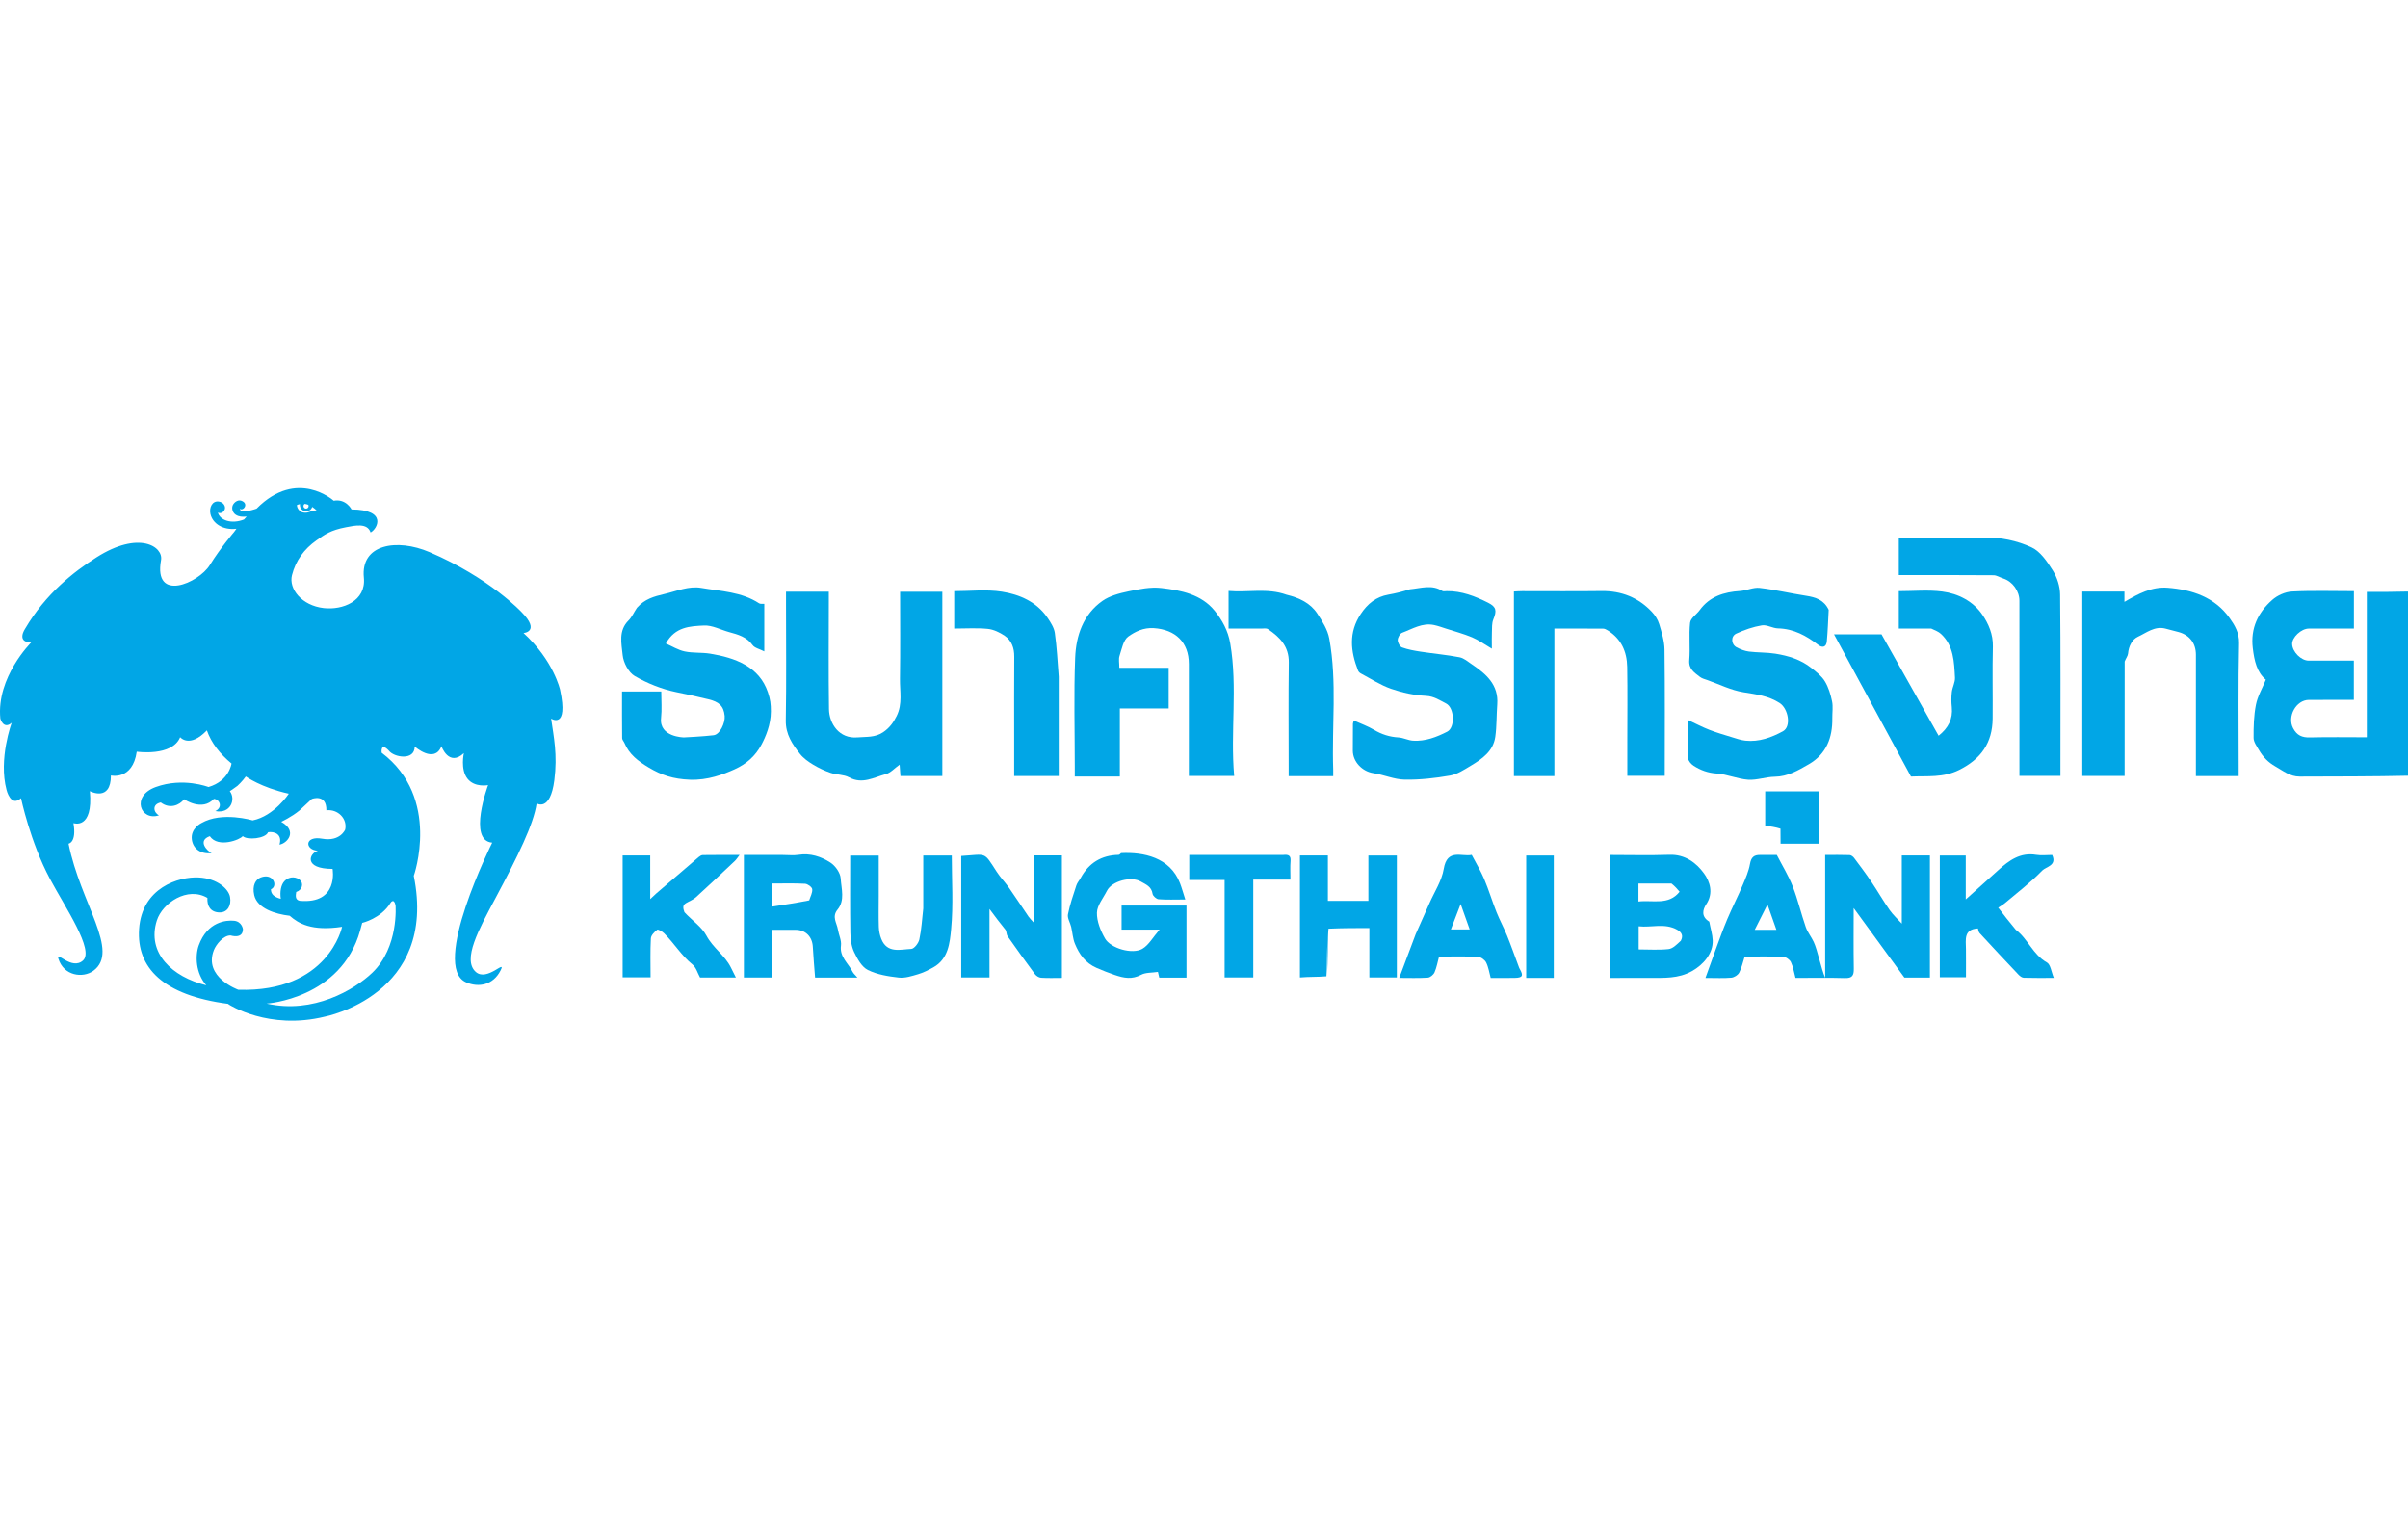 <svg width="38" height="24" viewBox="0 0 1351 306" fill="none" xmlns="http://www.w3.org/2000/svg">
<g clip-path="url(#clip0_440_7491)">
<path d="M1352 161.532C1331.4 162 1310.8 161.957 1290.21 162.027C1284.77 162.045 1280.88 158.767 1276.53 156.309C1272.58 154.077 1269.61 150.988 1267.39 147.163C1266.14 145.009 1264.39 142.647 1264.37 140.366C1264.32 134.143 1264.49 127.797 1265.69 121.721C1266.62 116.973 1269.24 112.556 1271.24 107.677C1266.2 103.557 1264.77 97.026 1263.92 90.008C1262.57 78.841 1266.86 69.966 1274.85 62.909C1277.72 60.371 1282.08 58.42 1285.87 58.22C1297.32 57.615 1308.82 58.001 1320.65 58.001C1320.65 64.945 1320.65 71.668 1320.65 79.001C1312.25 79.001 1303.82 78.99 1295.38 79.005C1291.08 79.013 1285.85 83.927 1286.01 87.77C1286.18 92.136 1291.04 96.983 1295.27 96.988C1303.59 96.999 1311.92 96.992 1320.62 96.992C1320.62 104.236 1320.62 111.291 1320.62 119.001C1312.29 119.001 1303.87 118.982 1295.44 119.007C1288.16 119.029 1283.11 128.378 1286.54 134.896C1288.67 138.943 1291.56 140.196 1295.98 140.081C1306.44 139.81 1316.92 139.994 1327.89 139.994C1327.89 112.63 1327.89 85.578 1327.89 58.44C1335.98 58.44 1343.56 58.44 1351.57 58.22C1352 92.355 1352 126.709 1352 161.532Z" fill="#01A6E6"/>
<path d="M613.03 161.999C609.564 161.999 606.591 161.999 602.999 161.999C602.999 159.931 602.999 158.164 602.999 156.398C602.999 136.07 602.425 115.72 603.213 95.423C603.695 83.013 607.704 71.135 618.487 63.504C622.581 60.607 628.018 59.21 633.057 58.144C639.115 56.864 645.531 55.548 651.562 56.243C662.639 57.519 674.085 59.832 681.522 69.072C685.642 74.191 688.992 80.091 690.228 87.334C694.438 111.999 690.244 136.72 692.429 161.68C683.683 161.68 675.625 161.68 667 161.68C667 159.715 667 157.775 667 155.834C667 136.84 667 117.845 667 98.85C667 86.632 659.403 79.547 647.349 78.763C641.529 78.385 636.917 80.705 633.037 83.461C630.215 85.465 629.37 90.501 628.104 94.337C627.51 96.135 628.002 98.291 628.002 100.999C632.742 100.999 637.338 100.999 641.934 100.999C646.409 100.999 650.885 100.999 655.679 100.999C655.679 108.681 655.679 116.069 655.679 123.804C646.662 123.804 637.723 123.804 628.282 123.804C628.282 136.526 628.282 148.923 628.282 161.999C623.037 161.999 618.28 161.999 613.03 161.999Z" fill="#01A6E6"/>
<path d="M357.339 67.375C361.628 62.47 366.846 60.988 372.772 59.606C379.653 58.002 386.449 54.974 393.45 56.184C404.467 58.087 416.043 58.366 425.905 64.84C426.607 65.301 427.782 65.043 428.814 65.126C428.814 73.779 428.814 82.235 428.814 91.817C426.167 90.457 423.423 89.923 422.231 88.269C418.892 83.636 414.044 82.35 409.074 80.985C404.347 79.688 399.569 77.051 394.932 77.29C387.242 77.685 378.777 77.918 373.583 87.39C377.027 88.894 380.445 91.052 384.153 91.838C388.779 92.819 393.702 92.312 398.394 93.075C412.433 95.359 425.975 100.299 430.836 114.737C432.193 118.768 432.502 121.247 432.5 125.5C432.496 132.999 429.491 139.845 427.3 143.986C423.787 150.624 418.693 154.999 412.14 157.955C405.87 160.783 397.118 164.169 387.076 163.785C377.644 163.424 371.092 161.212 363.905 156.909C358.147 153.462 353.028 149.641 350.362 143.241C349.971 142.303 349.062 141.423 349.052 140.508C348.95 131.874 348.991 123.238 348.991 114.302C356.379 114.302 363.434 114.302 371.001 114.302C371.001 119.357 371.418 124.352 370.895 129.246C369.753 139.926 383.69 140.072 383.69 140.072C383.69 140.072 394.87 139.541 400.37 138.847C404.027 138.386 406.939 131.798 406.578 128.021C406.023 122.216 403.214 120.093 397.489 118.679C391.459 117.19 385.47 115.906 379.396 114.658C371.306 112.996 363.234 109.771 356.09 105.611C352.624 103.593 349.756 98.071 349.342 93.867C348.707 87.431 346.853 80.168 352.657 74.429C354.532 72.574 355.63 69.934 357.339 67.375Z" fill="#01A6E6"/>
<path d="M441 65.085C441 62.617 441 60.638 441 58.331C448.988 58.331 456.711 58.331 465 58.331C465 60.138 465 61.913 465 63.688C465 83.852 464.791 104.019 465.103 124.178C465.228 132.288 470.798 140.977 481.095 140.059C486.014 139.621 490.873 140.25 495.467 137.164C499.061 134.749 501.215 131.756 503.065 128.046C506.444 121.271 504.812 114.135 504.92 107.172C505.17 91.025 504.999 74.871 504.999 58.361C512.926 58.361 520.652 58.361 528.692 58.361C528.692 92.679 528.692 127.067 528.692 161.728C520.893 161.728 513.155 161.728 505.195 161.728C505.056 159.821 504.926 158.049 504.728 155.336C501.824 157.407 499.66 159.942 497.009 160.648C490.333 162.425 483.852 166.538 476.381 162.458C473.361 160.81 469.359 161.074 465.988 159.926C462.592 158.77 459.274 157.19 456.203 155.331C453.539 153.718 450.823 151.81 448.913 149.41C444.557 143.937 440.734 138.352 440.869 130.563C441.244 108.906 440.999 87.238 441 65.085Z" fill="#01A6E6"/>
<path d="M1192.04 97.5C1192.01 119.091 1192.01 140.224 1192.01 161.678C1183.99 161.678 1176.27 161.678 1168.27 161.678C1168.27 127.237 1168.27 92.859 1168.27 58.241C1176.2 58.241 1183.94 58.241 1191.91 58.241C1191.91 60.248 1191.91 62.048 1191.91 64.029C1199.57 59.542 1207.23 55.407 1216.1 56.095C1229.88 57.162 1242.61 61.372 1250.97 73.181C1253.71 77.056 1256.35 81.335 1256.22 87.165C1255.69 110.143 1256 133.139 1256 156.128C1256 157.92 1256 159.713 1256 161.749C1247.99 161.749 1240.38 161.749 1232 161.749C1232 160.107 1232 158.362 1232 156.617C1232 135.626 1232.01 114.636 1232 93.646C1231.99 87.273 1228.49 82.678 1222.37 80.976C1219.87 80.281 1217.35 79.644 1214.84 79.002C1208.83 77.472 1204.22 81.401 1199.43 83.616C1196.26 85.083 1194.28 88.885 1193.94 92.983C1193.82 94.379 1192.72 95.691 1192.04 97.5Z" fill="#01A6E6"/>
<path d="M791.011 56.96C797.186 56.41 803.377 54.105 809.158 57.874C809.754 58.263 810.792 58.006 811.624 57.995C820.04 57.883 827.625 60.836 834.945 64.536C839.553 66.866 839.831 68.998 837.821 73.866C836.929 76.027 837.143 78.679 837.026 81.116C836.907 83.588 837 86.069 837 90.289C832.65 87.746 829.456 85.405 825.905 83.919C821.153 81.931 816.128 80.593 811.211 79.004C809.033 78.3 806.865 77.515 804.635 77.03C797.991 75.584 792.45 79.206 786.656 81.36C785.434 81.815 784.206 84.036 784.192 85.454C784.178 86.872 785.382 89.136 786.581 89.571C789.927 90.785 793.52 91.421 797.065 91.964C804.325 93.076 811.667 93.722 818.869 95.109C821.352 95.587 823.601 97.577 825.82 99.08C833.814 104.494 840.864 110.508 840.024 121.571C839.564 127.634 839.774 133.776 838.918 139.773C837.771 147.814 831.546 152.133 825.192 155.937C821.496 158.15 817.618 160.75 813.524 161.46C805.154 162.913 796.571 163.895 788.099 163.746C782.209 163.642 776.409 160.995 770.477 160.094C764.297 159.155 758.995 153.745 759.002 147.453C759.008 142.453 759.026 137.454 759.057 132.454C759.058 132.137 759.213 131.82 759.541 130.569C763.418 132.325 767.358 133.713 770.877 135.806C775.171 138.36 779.59 139.786 784.575 140.081C787.377 140.246 790.099 141.758 792.899 141.915C799.742 142.299 806.032 139.89 811.972 136.836C816.513 134.502 816.006 123.392 811.32 121.035C807.755 119.241 804.618 116.973 800.053 116.748C793.454 116.421 786.718 114.969 780.459 112.792C774.488 110.714 769.042 107.114 763.398 104.12C762.782 103.794 762.173 103.137 761.919 102.493C757.683 91.721 756.574 81.154 763.44 70.824C767.254 65.085 772.056 61.168 778.97 59.962C782.965 59.265 786.907 58.265 791.011 56.96Z" fill="#01A6E6"/>
<path d="M1025.98 68.498C1025.66 74.682 1025.46 80.453 1024.93 86.195C1024.63 89.472 1022.43 89.945 1020.11 88.154C1013.4 82.996 1006.31 79.094 997.52 78.9C994.48 78.834 991.309 76.734 988.47 77.206C983.567 78.021 978.693 79.722 974.159 81.815C970.949 83.296 971.192 87.876 974.299 89.519C976.445 90.654 978.855 91.603 981.24 91.907C986.133 92.529 991.146 92.307 996.006 93.08C1003.33 94.245 1010.43 96.396 1016.33 101.156C1019.08 103.365 1022.06 105.658 1023.83 108.581C1025.86 111.923 1027.06 115.925 1027.87 119.797C1028.51 122.83 1027.96 126.104 1028.01 129.27C1028.19 140.2 1024.65 149.429 1014.88 155.074C1009 158.473 1003.07 162.031 995.737 162.117C990.734 162.176 985.686 164.137 980.762 163.788C974.83 163.368 969.055 160.726 963.124 160.314C958.201 159.972 954.046 158.463 950.146 155.919C948.784 155.031 947.213 153.243 947.146 151.801C946.832 145.003 947.006 138.183 947.006 130.281C951.454 132.353 955.136 134.301 958.992 135.8C963.151 137.416 967.458 138.66 971.729 139.971C974.192 140.726 976.679 141.611 979.214 141.885C986.84 142.71 993.897 140.12 1000.31 136.616C1005.15 133.969 1003.32 123.888 998.467 120.763C992.178 116.715 985.301 115.885 978.152 114.728C971.242 113.61 964.685 110.299 957.983 107.919C956.53 107.404 954.907 107.031 953.74 106.112C950.701 103.719 947.338 101.784 947.765 96.689C948.347 89.726 947.461 82.626 948.233 75.7C948.513 73.183 951.843 71.064 953.617 68.643C959.226 60.986 967.174 58.51 976.183 57.927C979.906 57.686 983.683 55.767 987.254 56.179C995.986 57.186 1004.59 59.263 1013.29 60.601C1018.62 61.42 1023.33 62.882 1025.98 68.498Z" fill="#01A6E6"/>
<path d="M1067 234.949C1067 225.163 1067 215.869 1067 206.288C1072.41 206.288 1077.47 206.288 1082.77 206.288C1082.77 229.095 1082.77 251.822 1082.77 274.79C1077.79 274.79 1072.85 274.79 1068.45 274.79C1058.93 261.734 1049.52 248.827 1040 235.776C1040 247.18 1039.87 258.493 1040.07 269.8C1040.14 273.581 1039.24 275.208 1035.08 275.082C1025.95 274.804 1016.79 274.995 1007.35 274.995C1006.52 271.928 1006.06 268.823 1004.78 266.114C1004.11 264.715 1002 263.205 1000.49 263.142C993.196 262.835 985.883 263.004 978.844 263.004C977.779 266.29 977.165 269.381 975.752 272.048C975.024 273.421 972.935 274.725 971.352 274.868C967.089 275.254 962.768 275 956.838 275C958.925 269.197 960.665 264.242 962.488 259.318C964.625 253.546 966.666 247.731 969.06 242.065C971.763 235.667 974.936 229.468 977.664 223.08C979.341 219.152 981.112 215.125 981.834 210.967C982.477 207.261 984.099 205.952 987.515 205.993C990.678 206.03 993.841 206.001 996.87 206.001C999.928 211.954 1003.42 217.597 1005.8 223.675C1008.7 231.082 1010.49 238.913 1013.11 246.441C1014.13 249.392 1016.25 251.947 1017.58 254.813C1019.75 259.473 1021.69 269.6 1024 274.931C1024 253.561 1024 227.368 1024 205.995C1028.84 205.995 1033.28 205.909 1037.72 206.069C1038.59 206.1 1039.66 206.905 1040.23 207.66C1043.51 212.018 1046.78 216.387 1049.83 220.908C1053.37 226.151 1056.51 231.665 1060.13 236.845C1062.09 239.649 1064.7 242.002 1067 244.539C1067 241.842 1067 238.641 1067 234.949ZM991.414 247.999C993.178 247.999 994.943 247.999 996.645 247.999C994.881 242.993 993.278 238.443 991.641 233.793C989.264 238.512 987.052 242.905 984.486 247.999C986.969 247.999 988.744 247.999 991.414 247.999Z" fill="#01A6E6"/>
<path d="M913 142.999C913 128.505 913.174 114.508 912.935 100.518C912.789 91.963 909.587 84.712 901.968 80.009C901.216 79.545 900.313 79.052 899.476 79.046C890.511 78.977 881.545 79.003 872.078 79.003C872.078 106.728 872.078 134.113 872.078 161.746C864.308 161.746 857.037 161.746 849.382 161.746C849.382 127.454 849.382 93.074 849.382 58.208C850.808 58.144 852.404 58.011 853.999 58.01C868.826 57.994 883.656 58.152 898.48 57.951C909.679 57.799 919.142 61.55 926.779 69.643C928.574 71.544 930.141 74 930.885 76.479C932.281 81.13 933.803 85.974 933.864 90.756C934.164 114.238 934 137.726 934 161.605C927.145 161.605 920.42 161.605 913 161.605C913 155.685 913 149.592 913 142.999Z" fill="#01A6E6"/>
<path d="M1083.52 79.002C1077.25 78.999 1071.45 78.999 1065.32 78.999C1065.32 71.995 1065.32 65.274 1065.32 58.009C1073.48 58.009 1081.69 57.207 1089.66 58.222C1098.7 59.371 1107.05 63.697 1112.23 71.273C1115.66 76.285 1118.27 82.268 1118.1 89.063C1117.76 102.547 1118.1 116.046 1117.97 129.537C1117.84 143.067 1111.5 152.175 1099.17 158.31C1090.18 162.785 1081.14 161.591 1072.15 162.017C1057.74 135.4 1043.42 108.94 1028.96 82.223C1037.78 82.223 1046.4 82.223 1055.61 82.223C1066.14 100.914 1076.86 119.963 1087.65 139.123C1093.07 134.811 1095.73 129.758 1095.05 123.069C1094.76 120.266 1094.74 117.38 1095.07 114.587C1095.39 111.851 1096.98 109.146 1096.83 106.494C1096.34 97.707 1096.16 88.639 1088.97 81.999C1087.58 80.709 1085.65 79.989 1083.52 79.002Z" fill="#01A6E6"/>
<path d="M1123.99 50.928C1121.89 50.245 1120.21 49.096 1118.53 49.081C1102.54 48.944 1086.55 48.999 1070.56 48.999C1068.92 48.999 1067.28 48.999 1065.32 48.999C1065.32 41.991 1065.32 35.27 1065.32 27.999C1066.98 27.999 1068.59 27.999 1070.2 27.999C1084.53 27.999 1098.86 28.213 1113.17 27.923C1122.53 27.733 1131.64 29.665 1139.77 33.41C1144.77 35.713 1148.63 41.51 1151.77 46.512C1154.18 50.356 1155.77 55.398 1155.82 59.927C1156.16 91.903 1156 123.884 1156 155.863C1156 157.679 1156 159.494 1156 161.653C1148.38 161.653 1140.99 161.653 1133 161.653C1133 159.907 1133 158.138 1133 156.37C1133 125.39 1133.01 94.41 1132.99 63.43C1132.99 58.04 1129.25 52.657 1123.99 50.928Z" fill="#01A6E6"/>
<path d="M958.978 243.41C959.668 247.188 960.774 250.52 960.912 253.891C961.212 261.213 955.639 267.628 949.246 271.188C941.549 275.474 933.581 274.939 925.487 274.992C918.184 275.041 910.881 275.003 903.29 275.003C903.29 252.03 903.29 229.316 903.29 205.999C914.43 205.999 925.535 206.294 936.616 205.905C945.374 205.597 951.716 210.391 956.076 216.422C959.297 220.878 961.481 227.378 957.302 233.635C955.238 236.725 954.343 240.596 958.978 243.41ZM943.038 254.117C944.445 251.367 943.656 249.468 940.982 247.971C933.914 244.016 926.498 246.87 919.375 246.034C919.375 250.735 919.375 254.78 919.375 258.999C925.216 258.999 930.728 259.406 936.13 258.813C938.535 258.549 940.719 256.27 943.038 254.117ZM937.801 222.037C931.573 222.037 925.344 222.037 919.244 222.037C919.244 225.706 919.244 228.642 919.244 232.11C927.412 231.177 936.161 234.404 942.33 226.632C941.004 225.063 939.813 223.653 937.801 222.037Z" fill="#01A6E6"/>
<path d="M594 106.002C594 124.804 594 143.107 594 161.703C585.606 161.703 577.548 161.703 568.998 161.703C568.998 154.473 568.998 147.356 568.998 140.239C568.998 125.073 568.922 109.906 569.042 94.741C569.081 89.866 567.556 85.694 563.632 83.031C560.849 81.142 557.431 79.501 554.154 79.174C548.062 78.567 541.865 79 535.356 79C535.356 72.071 535.356 65.346 535.356 58.012C544.242 58.012 553.348 56.927 562.068 58.298C572.058 59.867 581.557 63.965 587.691 72.927C589.465 75.519 591.377 78.461 591.806 81.446C592.95 89.406 593.322 97.476 594 106.002Z" fill="#01A6E6"/>
<path d="M721.793 60.004C728.987 61.74 735.193 64.695 739.091 70.623C741.929 74.939 744.898 79.723 745.799 84.665C750.238 109.017 747.15 133.679 747.996 158.197C748.035 159.325 748.001 160.456 748.001 161.774C739.6 161.774 731.662 161.774 723 161.774C723 160.046 723 158.293 723 156.541C723 137.047 722.808 117.55 723.085 98.06C723.214 89.026 718.038 83.786 711.386 79.317C710.438 78.68 708.794 79.016 707.472 79.01C701.506 78.985 695.539 78.999 689.289 78.999C689.289 71.923 689.289 65.201 689.289 57.894C700.098 58.872 710.892 56.09 721.793 60.004Z" fill="#01A6E6"/>
<path d="M628.965 204.956C641.538 204.341 656.435 207.291 662.048 221.866C663.083 224.554 663.838 227.349 665.01 230.989C659.227 230.989 654.603 231.21 650.026 230.844C648.776 230.744 646.822 229.004 646.646 227.804C646.045 223.692 642.942 222.578 639.99 220.884C634.604 217.792 623.782 220.632 621.027 226.14C618.991 230.208 615.533 234.281 615.438 238.415C615.328 243.223 617.48 248.507 619.949 252.845C623.123 258.42 635.302 261.912 640.886 258.674C644.506 256.575 646.819 252.224 650.588 247.878C642.433 247.878 635.975 247.878 629.264 247.878C629.264 243.331 629.264 239.053 629.264 234.385C641.173 234.385 653.245 234.385 665.676 234.385C665.676 247.594 665.676 261.122 665.676 274.84C660.688 274.84 655.74 274.84 650.405 274.84C650.125 273.655 649.819 272.354 649.646 271.622C646.22 272.146 642.794 271.876 640.228 273.231C635.052 275.963 630.634 275.117 625.374 273.321C621.907 272.138 618.647 270.848 615.286 269.387C608.907 266.615 605.508 261.706 603.092 255.853C601.873 252.901 601.728 249.516 600.979 246.355C600.416 243.973 598.756 241.457 599.176 239.313C600.257 233.801 602.141 228.437 603.886 223.073C604.374 221.573 605.539 220.303 606.313 218.884C610.897 210.484 617.948 206.163 627.523 205.937C627.973 205.926 628.416 205.583 628.965 204.956Z" fill="#01A6E6"/>
<path d="M564.203 248.082C560.914 244.063 558.013 240.16 555.151 236.309C555.151 248.805 555.151 261.631 555.151 274.73C549.734 274.73 544.664 274.73 539.295 274.73C539.295 252.002 539.295 229.28 539.295 206.562C553.784 205.687 551.696 203.825 559.173 215.389C561.234 218.575 563.934 221.341 566.119 224.455C569.848 229.77 573.383 235.22 577.046 240.582C577.712 241.558 578.602 242.382 579.982 243.95C579.982 230.884 579.982 218.678 579.982 206.239C585.427 206.239 590.488 206.239 595.775 206.239C595.775 229.066 595.775 251.667 595.775 274.997C591.903 274.997 587.975 275.158 584.074 274.9C582.866 274.82 581.375 273.866 580.625 272.857C575.393 265.826 570.282 258.703 565.252 251.525C564.658 250.677 564.793 249.319 564.203 248.082Z" fill="#01A6E6"/>
<path d="M439 206C442.329 206 445.217 206.363 447.978 205.926C454.612 204.878 460.646 206.886 465.881 210.261C468.673 212.061 471.484 216.037 471.673 219.188C472.018 224.952 474.173 231.453 469.921 236.635C466.576 240.712 469.504 244.118 470.097 247.79C470.588 250.836 472.201 253.946 471.829 256.837C470.993 263.326 476 266.793 478.369 271.596C478.835 272.541 479.745 273.266 481.061 274.81C472.785 274.81 465.687 274.81 457.304 274.81C456.872 269.077 456.336 263.293 456.028 257.498C455.73 251.872 451.957 248.02 446.407 248.002C442.114 247.988 437.82 247.999 433.032 247.999C433.032 257.104 433.032 265.829 433.032 274.772C427.599 274.772 422.663 274.772 417.362 274.772C417.362 252.087 417.362 229.382 417.362 206C424.325 206 431.413 206 439 206ZM453.994 231.484C454.641 229.38 455.917 227.209 455.7 225.198C455.571 224.003 453.14 222.235 451.662 222.151C445.602 221.805 439.511 222.007 433.263 222.007C433.263 226.191 433.263 229.896 433.263 234.964C440.214 233.904 446.732 232.909 453.994 231.484Z" fill="#01A6E6"/>
<path d="M384.005 238.131C388.233 242.726 393.691 246.285 396.372 251.321C400.01 258.157 406.657 262.299 410.025 269.078C410.862 270.763 411.706 272.445 412.869 274.773C405.332 274.773 398.883 274.773 392.768 274.773C391.357 272.231 390.567 269.146 388.581 267.536C382.318 262.459 378.229 255.527 372.605 249.96C371.568 248.933 369.237 247.569 368.732 247.958C367.17 249.159 365.262 251.08 365.167 252.815C364.774 259.948 365.003 267.115 365.003 274.643C359.79 274.643 354.733 274.643 349.334 274.643C349.334 252.018 349.334 229.301 349.334 206.291C354.387 206.291 359.442 206.291 364.809 206.291C364.809 214.217 364.809 221.997 364.809 230.756C366.313 229.346 367.175 228.476 368.1 227.68C376.032 220.846 383.966 214.015 391.933 207.223C392.587 206.666 393.487 206.068 394.281 206.057C400.761 205.963 407.242 206.004 414.944 206.004C413.664 207.642 413.097 208.594 412.322 209.325C405.056 216.17 397.81 223.038 390.418 229.746C388.851 231.167 386.698 231.934 384.842 233.048C382.792 234.277 383.25 236 384.005 238.131Z" fill="#01A6E6"/>
<path d="M1130.96 247.966C1137.91 253.25 1140.59 261.976 1148.39 266.297C1150.49 267.462 1150.9 271.68 1152.29 274.988C1146.35 274.988 1140.89 275.081 1135.44 274.906C1134.41 274.873 1133.23 273.959 1132.45 273.137C1125.13 265.42 1117.86 257.659 1110.66 249.826C1109.97 249.077 1109.91 247.758 1109.73 247.23C1101.66 247.639 1102.92 253.507 1102.99 258.785C1103.05 263.936 1103 269.089 1103 274.618C1098.11 274.618 1093.38 274.618 1088.33 274.618C1088.33 252.013 1088.33 229.306 1088.33 206.298C1093.03 206.298 1097.75 206.298 1102.88 206.298C1102.88 214.279 1102.88 222.181 1102.88 230.935C1109.4 225.074 1115.29 219.808 1121.15 214.511C1127.18 209.057 1133.46 204.443 1142.39 205.923C1145.29 206.405 1148.34 205.999 1151.36 205.999C1154.21 211.981 1147.9 212.573 1145.79 214.75C1139.38 221.379 1131.95 227.021 1124.88 232.995C1123.65 234.033 1122.21 234.822 1121.11 235.563C1124.13 239.503 1127.35 243.694 1130.96 247.966Z" fill="#01A6E6"/>
<path d="M744.183 274.09C739.354 274.521 734.524 274.28 729.325 274.743C729.325 251.323 729.325 229.277 729.325 206.278C734.43 206.278 739.496 206.278 745.005 206.278C745.005 214.71 745.005 223.117 745.005 231.754C752.708 231.754 759.979 231.754 767.731 231.754C767.731 223.437 767.731 215.033 767.731 206.318C773.262 206.318 778.322 206.318 783.695 206.318C783.695 229.032 783.695 251.749 783.695 274.743C778.663 274.743 773.722 274.743 768.281 274.743C768.281 265.851 768.281 256.784 768.281 247.015C760.55 247.015 753.294 247.015 745.354 247.371C744.507 256.514 744.345 265.302 744.183 274.09Z" fill="#01A6E6"/>
<path d="M794.267 250.431C796.977 244.394 799.514 238.73 802.003 233.045C804.793 226.671 808.909 220.504 810.004 213.846C811.928 202.15 820.183 207.169 825.695 205.953C828.205 210.752 830.789 214.985 832.693 219.504C835.264 225.605 837.181 231.979 839.628 238.137C841.4 242.595 843.732 246.829 845.536 251.276C847.847 256.975 849.877 262.787 852.033 268.549C852.202 268.999 852.358 269.464 852.598 269.876C854.85 273.738 854.277 274.89 849.861 274.982C845.535 275.072 841.206 275.002 836.346 275.002C835.553 272.119 835.128 268.991 833.789 266.322C833.038 264.824 830.817 263.228 829.188 263.149C822.05 262.806 814.887 263.002 807.381 263.002C806.558 266.037 806.042 269.115 804.832 271.89C804.253 273.218 802.41 274.759 801.052 274.847C795.779 275.189 790.471 274.987 785.04 274.987C788.164 266.62 791.118 258.708 794.267 250.431ZM814 247.796H824.569L819.494 233.51L814 247.796Z" fill="#01A6E6"/>
<path d="M518 235.986C518 225.861 518 216.234 518 206.305C523.354 206.305 528.405 206.305 533.993 206.305C533.993 220.161 534.93 234.009 533.628 247.643C532.896 255.31 532.054 264.395 523.641 269.074C520.914 270.591 518.061 272.037 515.087 272.913C511.577 273.948 507.776 275.199 504.278 274.801C498.356 274.127 492.12 273.138 486.891 270.527C483.473 268.821 481.009 264.301 479.213 260.52C477.669 257.27 477.151 253.291 477.092 249.62C476.864 235.324 476.999 221.021 476.999 206.361C482.255 206.361 487.316 206.361 493.014 206.361C493.014 213.79 493.015 221.376 493.014 228.961C493.012 234.786 492.88 240.615 493.069 246.434C493.142 248.688 493.619 251.047 494.461 253.137C497.786 261.398 505.135 258.993 511.264 258.714C512.907 258.639 515.333 255.513 515.785 253.436C516.992 247.888 517.322 242.148 518 235.986Z" fill="#01A6E6"/>
<path d="M719.842 206C722.949 205.624 724.3 206.367 724.059 209.408C723.797 212.696 723.999 216.022 723.999 219.833C717.039 219.833 710.312 219.833 703.144 219.833C703.144 238.375 703.144 256.42 703.144 274.738C697.64 274.738 692.582 274.738 687.065 274.738C687.065 256.627 687.065 238.582 687.065 220.038C680.235 220.038 673.839 220.038 667.23 220.038C667.23 215.271 667.23 211.002 667.23 206C684.576 206 701.967 206 719.842 206Z" fill="#01A6E6"/>
<path d="M866.904 274.996C863.124 274.996 859.83 274.996 856.271 274.996C856.271 251.987 856.271 229.298 856.271 206.304C861.383 206.304 866.432 206.304 871.743 206.304C871.743 229.084 871.743 251.776 871.743 274.996C870.255 274.996 868.822 274.996 866.904 274.996Z" fill="#01A6E6"/>
<path d="M998.93 191.269C996.169 190.399 993.46 189.995 990.36 189.532C990.36 183.445 990.36 177.058 990.36 170.331C1000.3 170.331 1010.34 170.331 1020.7 170.331C1020.7 179.983 1020.7 189.682 1020.7 199.699C1013.55 199.699 1006.5 199.699 998.983 199.699C998.983 196.959 998.983 194.347 998.93 191.269Z" fill="#01A6E6"/>
<path d="M744.539 273.849C744.345 265.302 744.507 256.514 744.892 247.38C745.042 255.892 744.969 264.75 744.539 273.849Z" fill="#01A6E6"/>
<path fill-rule="evenodd" clip-rule="evenodd" d="M293.708 81.51C293.708 81.51 303.403 80.806 292.734 69.879C292.734 69.879 274.996 50.657 240.971 36.103C222.733 28.298 202.228 31.548 204.145 50.414C205.494 63.663 192.138 68.724 181.625 67.511C169.282 66.084 161.866 56.733 163.819 49.035C165.907 40.826 170.588 34.461 177.521 29.521C182.219 26.167 185.498 23.802 194.065 22.16C199.271 21.161 206.094 19.607 207.918 25.073C211.494 23.327 217.832 12.355 197.237 12.158C197.237 12.158 194.155 6 187.23 7.284C187.23 7.284 166.739 -11.288 143.957 11.71C143.957 11.71 135.012 14.979 134.521 11.822C136.548 13.305 139.854 8.804 135.337 7.254C133.215 6.521 130.746 8.58 130.362 10.575C130.058 12.119 130.542 15.512 135.058 16.163C136.248 16.333 138.394 16.163 138.394 16.163L136.899 17.795C130.091 20.496 123.468 18.404 122.234 13.921C123.829 14.777 125.565 13.712 126.123 12.063C126.684 10.399 125.376 8.085 122.729 7.73C119.038 7.22 117.285 11.203 118.075 14.704C119.286 20.087 125.151 23.919 132.653 22.993L131.351 24.803C131.351 24.803 123.831 33.518 117.688 43.42C111.439 53.48 85.993 64.576 90.348 40.614C91.736 32.997 77.989 23.865 54.113 39.06C41.358 47.181 25.698 59.356 14.108 79.07C14.108 79.07 8.893 86.606 17.463 86.843C17.463 86.843 -2.129 106.323 0.191 129.515C0.191 129.515 1.935 135.892 6.572 131.839C6.572 131.839 -0.964 152.127 3.672 169.522C3.672 169.522 5.99 179.38 11.791 174.16C11.791 174.16 16.986 198.783 28.018 219.383C36.719 235.621 52.952 259.396 46.577 265.199C40.257 270.937 31.335 259.505 32.73 264.111C35.68 273.851 46.501 275.279 52.37 270.992C67.449 259.977 45.243 233.431 38.46 199.675C38.46 199.675 43.093 199.095 41.21 188.145C41.21 188.145 52.37 192.135 50.415 170.212C50.415 170.212 62.228 176.484 62.228 161.407C62.228 161.407 74.402 164.304 76.72 148.069C76.72 148.069 96.588 150.954 101.073 139.95C101.073 139.95 106.29 146.328 116.069 136.114C118.498 143.09 123.434 149.381 129.898 154.704C129.898 154.704 128.612 164.504 116.975 167.9C116.975 167.9 102.752 162.312 87.391 167.9C73.232 173.043 78.923 187.153 89.2 183.778C86.085 182.223 85.178 177.558 90.212 176.554C95.239 180.378 100.674 178.165 103.291 174.747C103.291 174.747 113.36 181.785 120.001 174.543C123.22 174.741 125.218 179.266 120.799 181.381C129.386 183.106 132.477 174.747 128.928 170.212C128.928 170.212 130.937 168.998 133.215 167.24C133.215 167.24 135.902 164.814 137.915 161.971C137.915 161.971 146.369 168.163 162.034 171.635C162.034 171.635 153.851 184.197 141.737 186.618C141.737 186.618 124.544 181.426 112.941 188.145C112.941 188.145 106.692 191.164 107.664 197.573C108.392 202.383 112.52 205.739 118.738 204.959C116.213 203.8 110.629 197.974 117.726 195.472C122.414 202.322 134.868 197.385 136.198 195.423C138.581 197.838 149.014 196.858 150.402 193.247C153.741 192.693 158.608 194.218 156.801 200.199C160.839 199.648 167.373 192.829 157.775 187.408C157.775 187.408 163.474 184.807 168.043 181.02L174.968 174.573C174.968 174.573 183.255 171.431 183.111 180.951C189.593 180.186 194.971 185.7 193.666 191.749C193.666 191.749 190.857 198.674 180.787 196.877C170.722 195.073 170.907 203.181 178.363 203.658C173.433 205.036 170.118 213.793 186.599 213.832C186.599 213.832 190.238 233.722 168.106 231.711C165.483 231.106 165.886 228.688 166.19 226.776C169.806 225.57 170.215 221.948 168.505 220.232C166.666 218.402 162.638 217.481 159.552 220.735C157.645 222.754 156.955 226.681 157.547 230.615C153.927 229.634 151.997 228.118 151.997 225.263C156.225 223.457 153.209 215.907 146.27 218.625C143.456 219.725 141.386 223.091 142.643 228.586C144.332 235.978 154.452 239.192 162.544 240.116C167.385 244.38 174.736 248.901 191.924 246.311C191.924 246.311 184.302 283.243 133.689 281.631C133.689 281.631 114.019 274.636 120.001 259.388C121.188 256.354 125.283 251.047 129.409 251.159C129.409 251.159 136.302 253.427 136.302 247.607C136.302 247.607 135.757 243.364 131.351 242.92C126.94 242.478 116.374 243.385 111.541 256.666C109.373 262.639 109.83 272.387 115.739 279.131C96.61 274.432 82.2 261.009 87.995 242.781C91.124 232.95 105.202 223.457 116.374 230.098C116.077 234.627 118.187 238.254 123.32 238.254C127.64 238.254 129.963 234.326 129.055 229.498C128.243 225.174 122.09 219.195 111.541 218.625C100.373 218.02 79.585 224.319 78.033 247.607C76.601 269.178 91.34 284.723 127.968 289.538L128.443 289.932C128.443 289.932 150.734 304.484 182.244 296.719C182.244 296.719 245.726 284.602 232.153 217.717C232.153 217.717 247.682 174.024 214.12 148.645C214.12 148.645 213.35 142.414 218.181 147.489C221.057 151.306 232.672 153.287 232.672 145.174C232.672 145.174 243.697 155.025 247.67 145.007C247.67 145.007 251.803 156.768 260.263 148.885C260.263 148.885 258.178 157.926 262.239 163.146C266.299 168.363 273.841 166.818 273.841 166.818C273.841 166.818 262.239 197.936 276.155 199.095C276.155 199.095 241.37 268.674 261.515 277.476C268.506 280.531 276.676 279.038 280.832 270.833C284.269 264.034 273.261 277.37 266.884 271.574C259.289 264.676 268.628 247.801 277.894 230.406C290.663 206.456 299.357 188.84 301.086 177.062C301.086 177.062 308.686 182.051 311.008 164.075C312.862 149.698 310.66 139.694 309.198 129.515C309.198 129.515 319.054 135.892 314.223 113.353C314.223 113.353 310.672 97.022 293.708 81.51ZM170.958 9.045C171.662 9.137 172.33 9.32 172.958 9.561C173.082 9.771 173.153 10.005 173.153 10.265C173.153 11.059 172.512 11.715 171.713 11.715C170.922 11.715 170.271 11.059 170.271 10.265C170.271 9.746 170.552 9.306 170.958 9.045ZM168.315 9.172C168.31 9.208 168.291 9.245 168.291 9.281C168.064 11.223 169.448 12.979 171.387 13.208C173.104 13.408 174.678 12.338 175.168 10.728C176.149 11.383 176.982 12.114 177.635 12.689C173.889 12.743 173.275 14.494 170.045 13.89C168.406 13.583 166.666 11.87 166.572 9.727C167.251 9.42 167.473 9.342 168.315 9.172ZM219.099 232.897C219.099 232.897 220.943 229.86 221.92 234.221C221.92 234.221 223.873 257.727 208.858 272.092C198.844 281.666 175.772 295.36 149.603 289.384C149.603 289.384 191.369 286.715 202.04 248.425L203.214 244.112C203.214 244.112 213.738 241.695 219.099 232.897Z" fill="#01A6E6"/>
</g>
<defs>
<clipPath id="clip0_440_7491">
<rect width="1351" height="306" fill="white"/>
</clipPath>
</defs>
</svg>